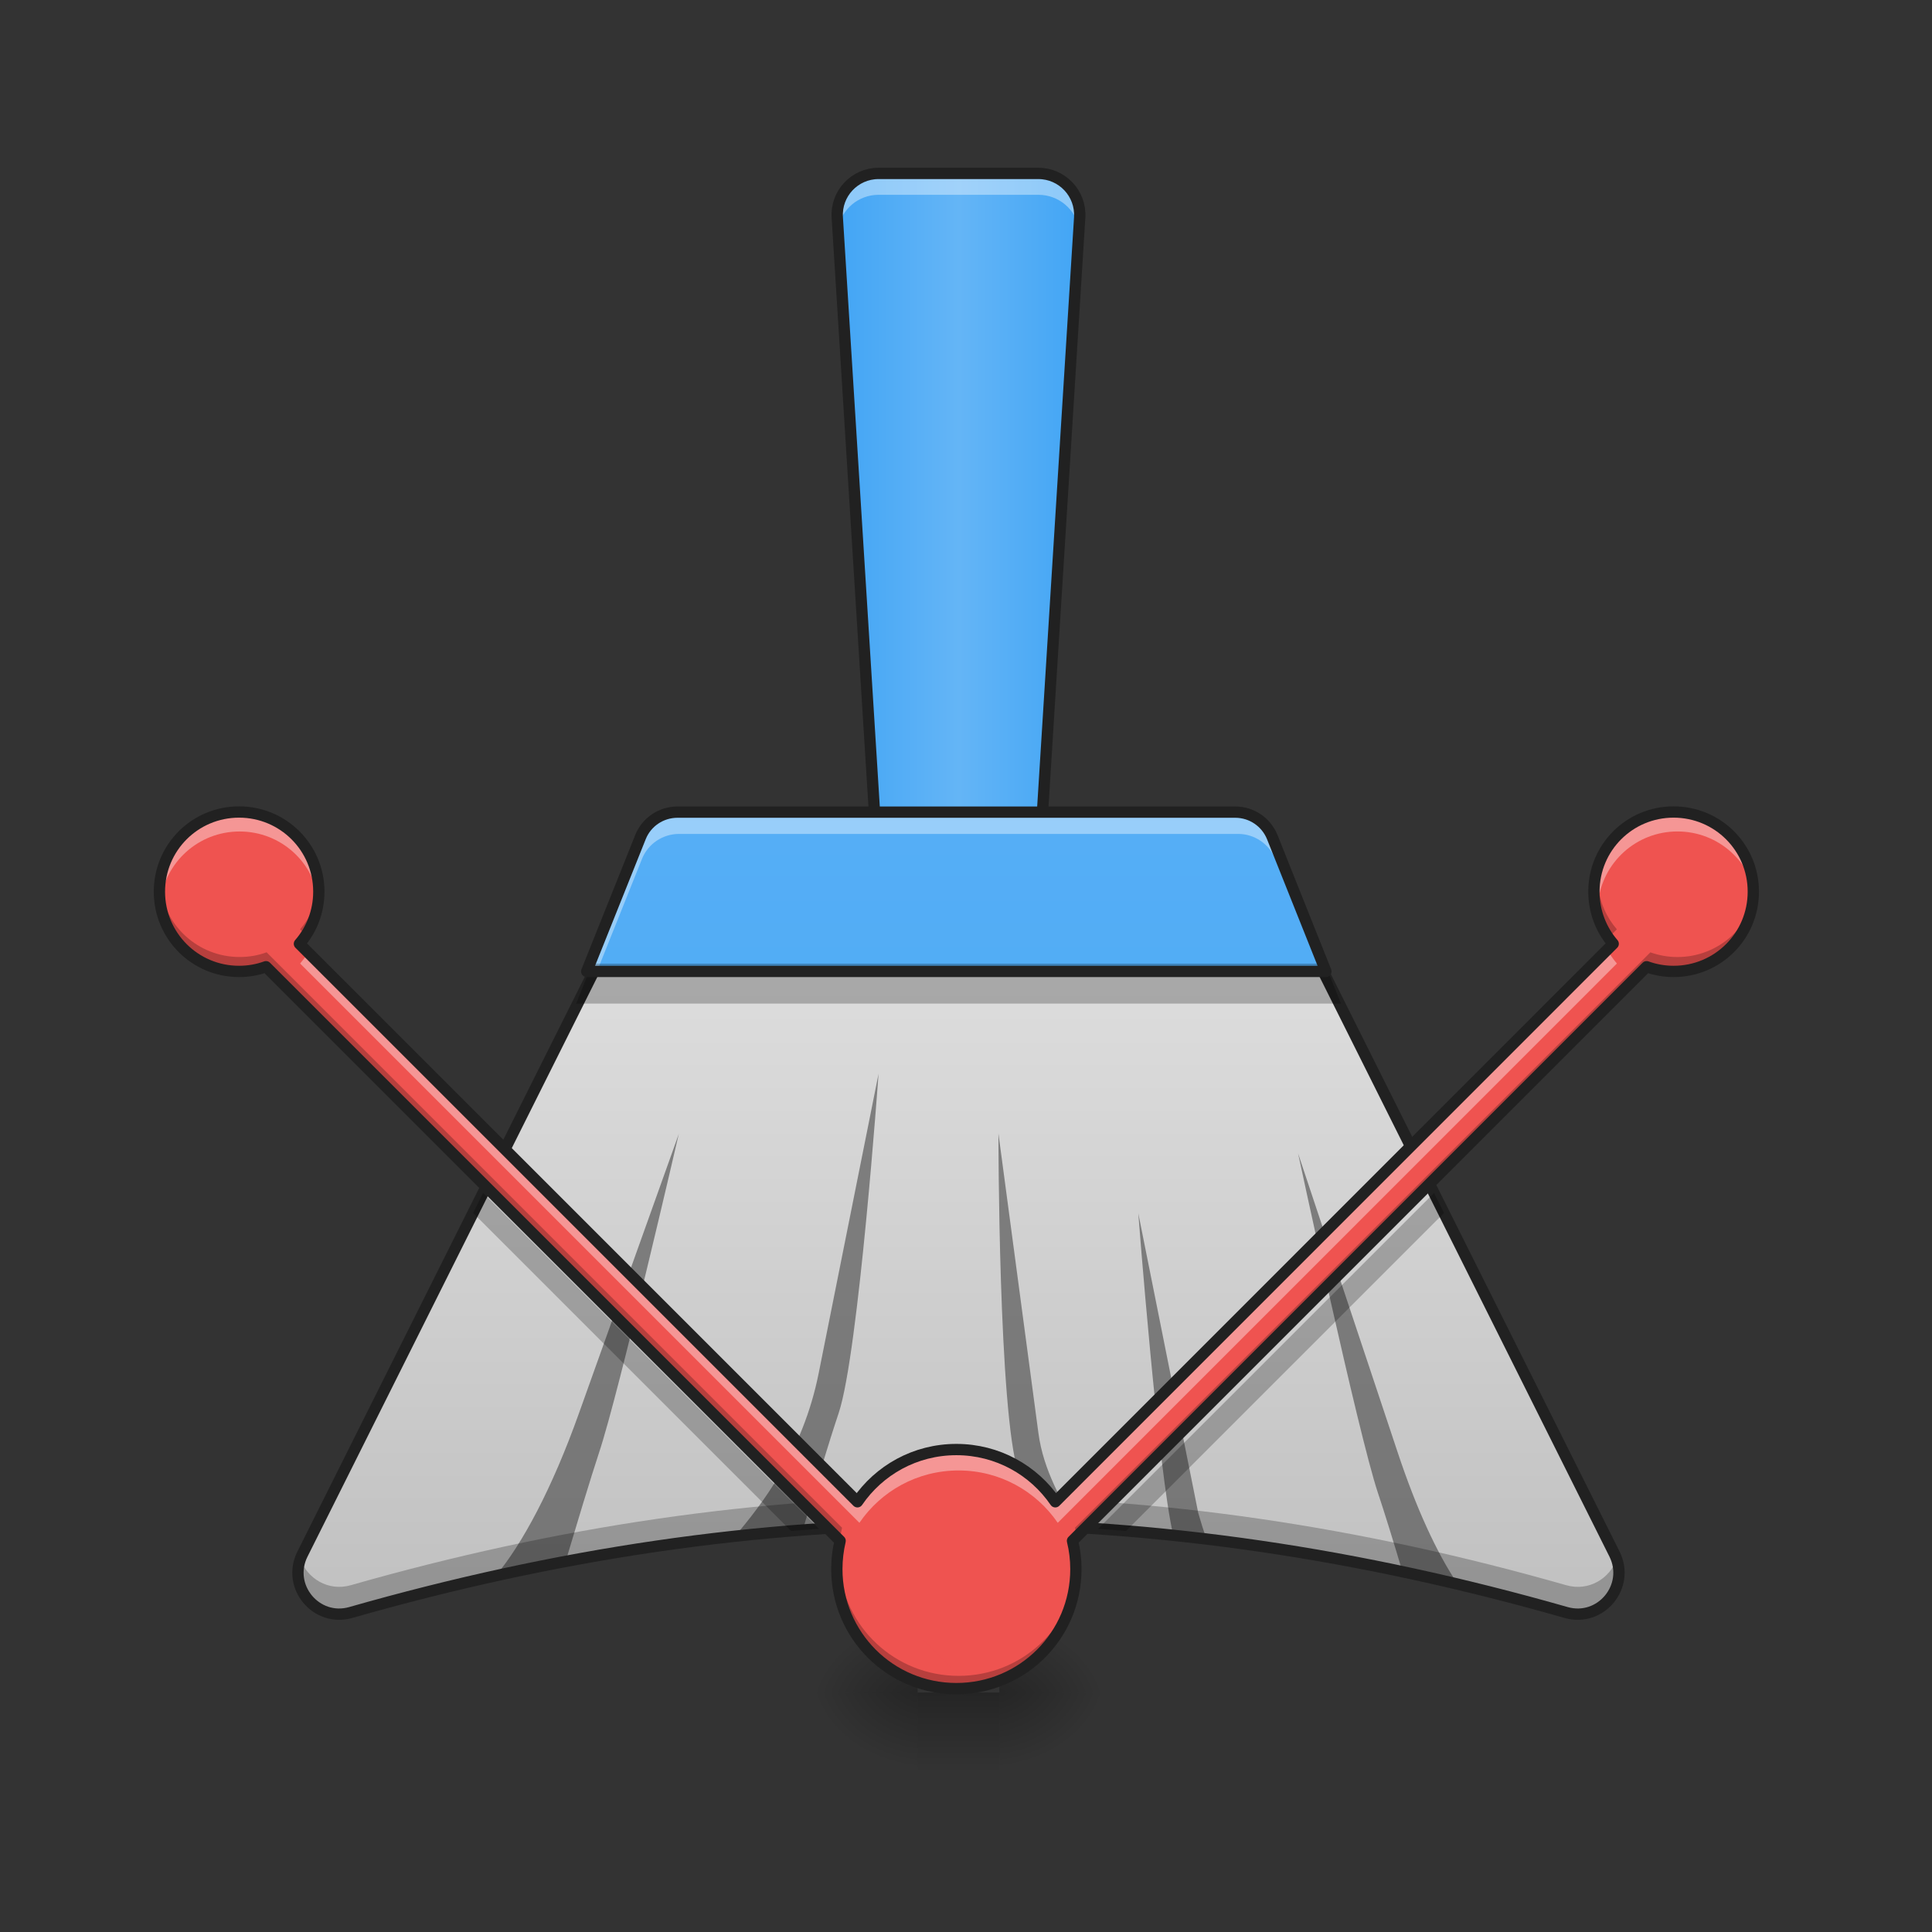 <svg height="64" viewBox="0 0 64 64" width="64" xmlns="http://www.w3.org/2000/svg" xmlns:xlink="http://www.w3.org/1999/xlink"><rect x="0" y="0" width="64" height="64" fill="#333333" stroke="none"/><linearGradient id="a" gradientUnits="userSpaceOnUse" x1="31.753" x2="31.753" y1="56.068" y2="29.607"><stop offset="0" stop-color="#bdbdbd"/><stop offset="1" stop-color="#e0e0e0"/></linearGradient><linearGradient id="b" gradientTransform="matrix(.085 0 0 .125 10.103 26.878)" gradientUnits="userSpaceOnUse" x1="254" x2="254" y1="233.5" y2="254.667"><stop offset="0" stop-opacity=".275"/><stop offset="1" stop-opacity="0"/></linearGradient><linearGradient id="c"><stop offset="0" stop-opacity=".314"/><stop offset=".222" stop-opacity=".275"/><stop offset="1" stop-opacity="0"/></linearGradient><radialGradient id="d" cx="450.909" cy="189.579" gradientTransform="matrix(0 -.156 -.192 -0 69.012 127.191)" gradientUnits="userSpaceOnUse" r="21.167" xlink:href="#c"/><radialGradient id="e" cx="450.909" cy="189.579" gradientTransform="matrix(-0 .156 .192 0 -5.506 -15.055)" gradientUnits="userSpaceOnUse" r="21.167" xlink:href="#c"/><radialGradient id="f" cx="450.909" cy="189.579" gradientTransform="matrix(-0 -.156 .192 -0 -5.506 127.191)" gradientUnits="userSpaceOnUse" r="21.167" xlink:href="#c"/><radialGradient id="g" cx="450.909" cy="189.579" gradientTransform="matrix(0 .156 -.192 0 69.012 -15.055)" gradientUnits="userSpaceOnUse" r="21.167" xlink:href="#c"/><linearGradient id="h" gradientUnits="userSpaceOnUse" x1="27.735" x2="35.771" y1="17.7" y2="17.7"><stop offset="0" stop-color="#42a5f5"/><stop offset=".5" stop-color="#64b5f6"/><stop offset="1" stop-color="#42a5f5"/></linearGradient><linearGradient id="i" gradientUnits="userSpaceOnUse" x1="31.753" x2="31.753" y1="56.068" y2="5.131"><stop offset="0" stop-color="#42a5f5"/><stop offset="1" stop-color="#64b5f6"/></linearGradient><path d="m31.754 30.883h-10.586c-.52 0-.992.293-1.227.758l-9.922 19.844c-.535 1.07.457 2.262 1.602 1.934 13.672-3.906 26.59-3.906 40.262 0 1.148.328 2.137-.863 1.605-1.934l-9.922-19.844c-.234-.465-.711-.758-1.23-.758zm0 0" fill="url(#a)"/><path d="m29.105 35.562-1.984 9.922c-.527 2.645-1.898 4.359-2.77 5.406.746-.082 1.496-.148 2.242-.207.402-1.367.871-2.926 1.191-3.879.66-1.984 1.32-11.242 1.32-11.242zm-6.613 1.984-3.309 9.258c-.902 2.531-1.887 4.348-2.762 5.398.773-.172 1.547-.332 2.316-.477.387-1.297.812-2.707 1.105-3.598.664-1.984 2.648-10.582 2.648-10.582zm10.582 0s0 9.258.664 11.246c.156.465.348 1.078.551 1.742.453.02.91.039 1.363.066-.461-.867-1.086-1.871-1.254-3.133zm9.926.66s1.984 9.262 2.645 11.246c.223.664.52 1.629.812 2.613.609.129 1.219.266 1.832.41-.703-1.047-1.371-2.508-1.984-4.348zm-5.293 1.984s.66 8.582 1.16 10.668c.367.039.73.082 1.098.125-.098-.281-.188-.57-.273-.871zm0 0" fill="#414141" fill-opacity=".588"/><path d="m31.754 49.582c-6.648 0-13.297.977-20.133 2.93-.754.215-1.445-.23-1.672-.863-.363 1.02.582 2.082 1.672 1.77 13.672-3.906 26.59-3.906 40.262 0 1.09.312 2.039-.75 1.672-1.77-.227.633-.914 1.078-1.672.863-6.836-1.953-13.48-2.93-20.129-2.93zm0 0" fill-opacity=".235"/><path d="m254.007 32.039h-84.679c-4.156 0-7.937 2.344-9.812 6.062l-79.367 158.735c-4.281 8.562 3.656 18.092 12.811 15.467 109.365-31.247 212.698-31.247 322.063 0 9.187 2.625 17.092-6.906 12.843-15.467l-79.367-158.735c-1.875-3.718-5.687-6.062-9.843-6.062zm0 0" fill="none" stroke="#212121" stroke-linecap="round" stroke-linejoin="round" stroke-width="3" transform="matrix(.125 0 0 .125 0 26.878)"/><path d="m30.398 56.066h2.707v2.648h-2.707zm0 0" fill="url(#b)"/><path d="m33.105 56.066h3.609v-2.645h-3.609zm0 0" fill="url(#d)"/><path d="m30.398 56.066h-3.605v2.648h3.605zm0 0" fill="url(#e)"/><path d="m30.398 56.066h-3.605v-2.645h3.605zm0 0" fill="url(#f)"/><path d="m33.105 56.066h3.609v2.648h-3.609zm0 0" fill="url(#g)"/><g fill="#ef5350"><path d="m31.754 48.129c2.191 0 3.969 1.777 3.969 3.969s-1.777 3.969-3.969 3.969-3.969-1.777-3.969-3.969 1.777-3.969 3.969-3.969zm0 0"/><path d="m7.938 26.961c1.461 0 2.648 1.184 2.648 2.645 0 1.465-1.188 2.648-2.648 2.648s-2.645-1.184-2.645-2.648c0-1.461 1.184-2.645 2.645-2.645zm0 0"/><path d="m7.664 30.93.938-.934 24.32 24.32-.934.938zm0 0"/><path d="m55.844 30.93-.938-.934-24.324 24.32.938.938zm0 0"/><path d="m55.566 26.961c1.461 0 2.648 1.184 2.648 2.645 0 1.465-1.188 2.648-2.648 2.648-1.461 0-2.645-1.184-2.645-2.648 0-1.461 1.184-2.645 2.645-2.645zm0 0"/></g><path d="m10.57 29.328c-.059.559-.285 1.059-.629 1.457l.234.234c.258-.406.41-.891.41-1.414 0-.094-.008-.184-.016-.277zm42.367 0c-.012.094-.016.184-.016.277 0 .523.148 1.008.406 1.414l.234-.234c-.344-.398-.57-.898-.625-1.457zm-47.633.004c-.008.09-.012.184-.012.273 0 1.469 1.18 2.648 2.645 2.648.316 0 .617-.055.895-.156l18.98 18.98c.02-.16.047-.316.082-.469l-19.062-19.062c-.277.102-.578.156-.895.156-1.371 0-2.496-1.035-2.633-2.371zm52.895 0c-.137 1.336-1.258 2.371-2.633 2.371-.312 0-.613-.055-.895-.156l-19.062 19.062c.039.152.066.309.086.469l18.977-18.98c.281.102.582.156.895.156 1.469 0 2.648-1.18 2.648-2.648 0-.09-.004-.184-.016-.273zm-22.488 22.492c-.141 2.07-1.852 3.691-3.957 3.691-2.105 0-3.82-1.621-3.961-3.691-.004.09-.008.184-.008.273 0 2.199 1.77 3.969 3.969 3.969 2.199 0 3.969-1.77 3.969-3.969 0-.09-.004-.184-.012-.273zm0 0" fill-opacity=".235"/><path d="m7.938 26.961c-1.465 0-2.645 1.18-2.645 2.645 0 .102.004.195.016.293.145-1.328 1.262-2.355 2.629-2.355s2.484 1.027 2.629 2.352c.012-.094.02-.191.02-.289 0-1.465-1.184-2.645-2.648-2.645zm47.629 0c-1.465 0-2.645 1.18-2.645 2.645 0 .098.004.195.016.289.145-1.324 1.262-2.352 2.629-2.352 1.367 0 2.488 1.027 2.633 2.355.008-.098.016-.191.016-.293 0-1.465-1.18-2.645-2.648-2.645zm-45.379 4.621c-.074.121-.156.23-.246.336l18.527 18.527c.715-1.047 1.914-1.734 3.285-1.734 1.367 0 2.57.688 3.285 1.734l18.523-18.527c-.09-.105-.172-.215-.246-.336l-18.277 18.281c-.715-1.047-1.918-1.734-3.285-1.734-1.371 0-2.57.688-3.285 1.734zm25.512 20.074-.09.086c.051.211.086.426.102.648.008-.094.012-.191.012-.293 0-.148-.008-.297-.023-.441zm-7.891 0c-.016.145-.023.293-.023.441 0 .102.004.199.008.293.016-.223.051-.438.102-.648zm0 0" fill="#fff" fill-opacity=".392"/><path d="m239.977 815.119c-44.287 0-79.953 35.666-79.953 79.953 0 44.405 35.666 80.071 79.953 80.071 9.566 0 18.66-1.653 27.045-4.724l576.323 576.323c-2.126 9.094-3.307 18.542-3.307 28.344 0 66.49 53.499 119.989 119.989 119.989s119.989-53.499 119.989-119.989c0-9.802-1.181-19.25-3.425-28.344l576.323-576.323c8.503 3.071 17.597 4.724 27.045 4.724 44.405 0 80.071-35.666 80.071-80.071 0-44.287-35.666-79.953-80.071-79.953-44.287 0-79.953 35.666-79.953 79.953 0 20.077 7.322 38.382 19.368 52.318l-560.025 560.143c-21.612-31.651-57.987-52.436-99.321-52.436-41.453 0-77.709 20.785-99.321 52.436l-560.143-560.143c12.164-13.936 19.486-32.241 19.486-52.318 0-44.287-35.784-79.953-80.071-79.953zm0 0" fill="none" stroke="#212121" stroke-linecap="round" stroke-linejoin="round" stroke-width="11.339" transform="scale(.033)"/><path d="m29.105 5.742c-.789 0-1.418.668-1.367 1.457l1.324 21.172c.043.723.645 1.285 1.367 1.285h2.645c.727 0 1.324-.562 1.371-1.285l1.324-21.172c.047-.789-.578-1.457-1.371-1.457zm0 0" fill="url(#h)"/><path d="m29.105 5.742c-.789 0-1.418.668-1.367 1.457l.023.363c.121-.629.672-1.109 1.344-1.109h5.293c.672 0 1.227.48 1.348 1.109l.023-.363c.047-.789-.578-1.457-1.371-1.457zm0 0" fill="#fff" fill-opacity=".392"/><path d="m232.822-169.067c-6.312 0-11.343 5.343-10.936 11.655l10.593 169.359c.344 5.781 5.156 10.28 10.936 10.28h21.154c5.812 0 10.593-4.5 10.968-10.28l10.593-169.359c.375-6.312-4.625-11.655-10.968-11.655zm0 0" fill="none" stroke="#212121" stroke-linecap="round" stroke-linejoin="round" stroke-width="3" transform="matrix(.125 0 0 .125 0 26.878)"/><path d="m22.492 26.965c-.539 0-1.027.328-1.227.828l-1.785 4.461h24.543l-1.781-4.461c-.203-.5-.688-.828-1.227-.828zm0 0" fill="url(#i)"/><path d="m22.492 26.965c-.539 0-1.027.328-1.227.828l-1.785 4.461h.266l1.52-3.801c.199-.5.688-.828 1.227-.828h18.523c.539 0 1.023.328 1.227.828l1.52 3.801h.262l-1.781-4.461c-.203-.5-.688-.828-1.227-.828zm0 0" fill="#fff" fill-opacity=".392"/><path d="m19.613 31.922-.527 1.324h25.336l-.531-1.324zm0 0" fill-opacity=".235"/><path d="m680.014 815.237c-16.298 0-31.06 9.92-37.083 25.037l-53.971 134.869h742.016l-53.853-134.869c-6.141-15.117-20.785-25.037-37.083-25.037zm0 0" fill="none" stroke="#212121" stroke-linecap="round" stroke-linejoin="round" stroke-width="11.339" transform="scale(.033)"/><path d="m16.004 39.52-.332.66 10.535 10.535c.309-.023.617-.047.922-.07zm31.5 0-11.129 11.125c.309.023.617.047.926.07l10.535-10.535zm0 0" fill-opacity=".235"/></svg>